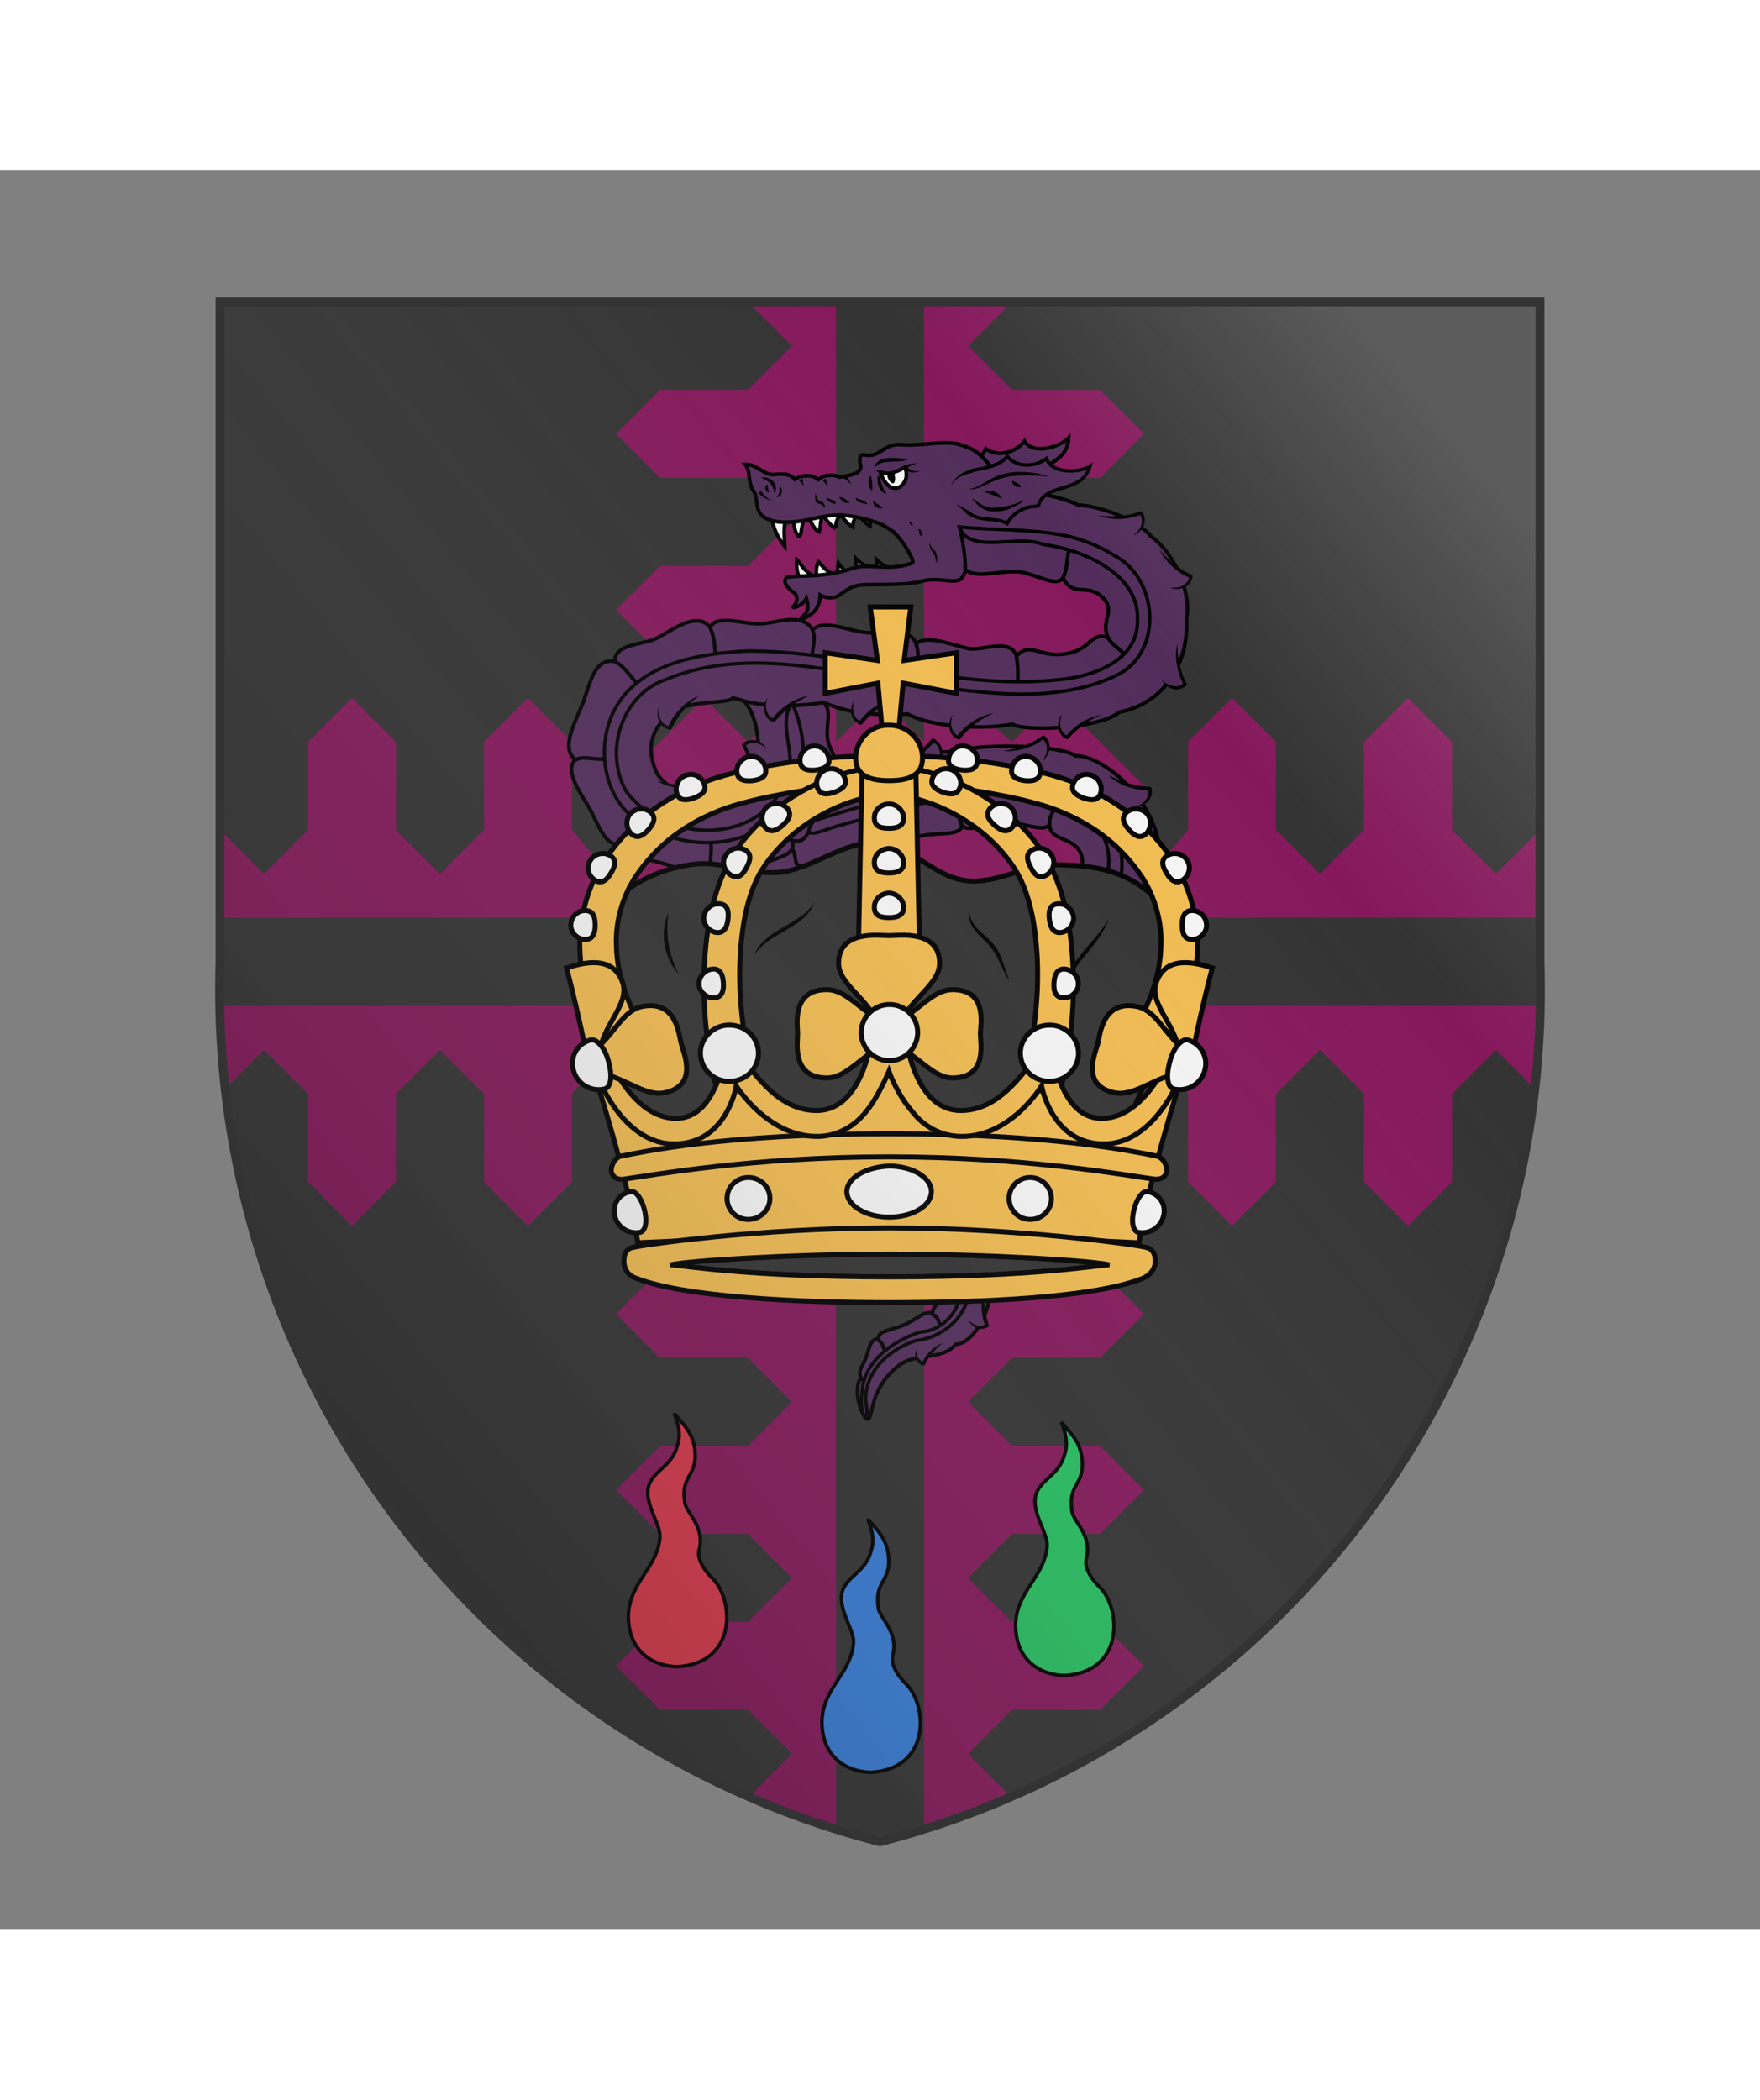 <svg xmlns="http://www.w3.org/2000/svg" xmlns:xlink="http://www.w3.org/1999/xlink" xmlns:dc="http://purl.org/dc/elements/1.1/" xmlns:rdf="http://www.w3.org/1999/02/22-rdf-syntax-ns#" width="1088" height="1298" viewBox="0 10 200 200">
  <rect x="0" y="10" width="200" height="200" fill="#808080" stroke="none"/>
  <defs>
    <clipPath id="shield_609166950">
      <path d="m25,25 h150 v75 a100,100,0,0,1,-75,100 a100,100,0,0,1,-75,-100 z"/>
    </clipPath>
    <linearGradient id="luster" x1="0%" y1="100%" x2="95%" y2="10%">
      <stop stop-color="#000" stop-opacity=".3" offset="0"/>
      <stop stop-color="#ccc" stop-opacity="0" offset=".8"/>
      <stop stop-color="#fff" stop-opacity=".2" offset="1"/>
    </linearGradient>
    <g id="serpent" stroke-width=".3" source="http://wappenwiki.org" license="https://creativecommons.org/licenses/by-nc-sa/3.0">
      <g stroke-width=".322">
        <path fill="#F6F6F6" d="M96.53 71.66c.26.35.7.93 1.1 1.11 0-.4.13-.8.4-1.11m-3 .1c.26.36.7.94 1.1 1.12a2 2 0 01.4-1.22m-2.7.37c.2.4.43.97.85 1.15.13-.38.14-1.05.26-1.43m-2.48.54c-.02.37.15.93.29 1.08.06.07.07.2.17.2.05-.02.1-.07.12-.12.08-.16.14-.93.27-1.17m-2.8-.44a5.22 5.22 0 001.17 2.61c-.01-.58-.14-1.7.07-2.25m1.42 5.45a3.25 3.25 0 01-.44-2.03c.41.42.81 1.28 1.79 1.52-.2-.53 0-1.2.11-1.34.45.54.98 1.1 1.69 1.18a3.9 3.9 0 01.05-1.06c.27.4.78.92 1.24 1.07m.43-.43c-.1-.34-.16-.7-.16-1.05.34.35.96.75 1.44.8m-1.29-4.76c.26.35.7.93 1.1 1.11 0-.4.13-.8.4-1.11m.33 5.12c-.1-.34-.16-.7-.16-1.05.35.34.96.75 1.44.8"/>
        <path d="M106.6 67.9c.7-.41 2.21-.9 2.65-1.99 1.07.8 2.65.3 3.38-.65.7 1.18 3.06.57 3.86-.3-.09 2.62-3.52 2.28-3.53 4.53a2.93 2.93 0 00-2.27 2.15c-1.14-.38-2.2.51-3.58-.12"/>
        <path d="M123.64 73.55v-.02h.02c-1.42-1.65-4.97-2.68-6.32-2.68-1.64-.84-4.36-1.2-6.74-1.4l-.96-2.07c-.8-.82-1.08-1.35-2.57-1.8-1.4-.46-3.45.14-5.22-.02-1.6-.1-1.81 1.17-3.17.9a.94.94 0 00-.17-.01c-.34 0-.28.56-.24.78.03.18.09.28 0 .45a.78.78 0 01-.42.4c-.21.1-1.18.32-1.41.32-.28-.18-.74-.18-1.08-.13-.34.05-.5.16-.74.35-.1-.08-.35-.23-.47-.28a1.92 1.92 0 00-.77-.04c-.36.03-.53.09-.82.3-.39-.45-.89-.45-.89-.45h-.16a3.05 3.05 0 00-.54 0c-.47.07-.68 0-1.12-.22-.33-.16-.93-.67-1.64-.65.35.43.32.95.4 1.37.08.5.1.6.38 1.03.25.39.18 1.2.45 1.75s1.07.87 2.04.9c2.15.07 2.97-.59 5.04-.62a12.09 12.09 0 013.49.77s.7.3 1.34.88a7.6 7.6 0 011.44 2.15c.05.1.1.2.08.32-.02.12-1.07.46-2.3.43-.36 0-2.06-.12-2.56 0-.33.07-1.02.32-1.45.41-.54.12-1.16.23-1.7.28-1.28.13-1.61.05-2.89.18-.14.01-.16.05-.23.2-.15.29.14.64.37.86.29.33.43.23.59.61.2.64-.48 1-.23 1 .83-.18 1.1-.8 1.1-.8s.2.6.08 1c-.14.49-.6.66-.53.77s1.05-.36 1.36-.93.3-1.13.3-1.13.6.34 1.23.2c.7-.18.99-.88 2.23-1.07.8-.13 3.8.09 5.36-.33 1.86-.52 3.33.6 3.77-.68a.5.5 0 00.1-.36c.85.81 2.73.12 4.57.2l.26.02c1.56.34 2.58.97 3.27.79a.8.8 0 00.43-.25c.89 1.7 2.09.44 3.39 1.62s-.15 2.1.55 3.58c-1.56-.55-1.44 1.08-3.75 1.42-2.3.33-3.1-1.12-4.25.2-.52-1.61-2.98-.49-4.1-.65-1.13-.17-3.74-1.33-4.68-.42-.54-1.45-2.2-.75-4.5-1.01-1.67-.2-3.51-1.16-4.55-.24-.94-1.55-3.15-.57-4.56-.51s-3.95-.88-4.38.34c-1.2-1.58-3.55.4-4.78.96s-3.57.46-3.58 1.98c-1.94-.3-2.18 2.28-2.93 4.01-.83 1.92-1.68 3.7-.49 4.6-1.1.86.58 3.12 1.22 4.25.9 1.7 1.47 3.51 2.9 3.07.04 1.2 1.71 1.23 3.5 1.73 1.84.5 3.54 1.79 4.28.93.05.55 1.34.7 2.32.2.72-.13 1.43-.18 1.86-.23 1.05-.11 3.34.29 3.4-.7.83.58 1.92-.32 3.5-.72 1.5-.38 3.21-.18 3.22-1 1.07.62 2.36-.5 3.88-.85 1.7-.39 3.43.03 3.74-.93.55.67 2.1-.28 3.66-.3 1.64 0 3.29.92 3.96.24.01 1.51 2.35.96 2.8 2.76s-1.77 2.04-1.1 3.36c-.73-.72-1.85.98-3.83 1.2-1.83.22-4.16-1.2-4.57.08-.46-1.18-1.64-.68-4.09-.87-2.4-.18-3.5-1.47-4.24-.4-.28-1.41-1.87-.55-4.16-.8-2.1-.23-3.47-1.13-4-.13-.5-1.1-2.62-.05-4.82.6-1.88.56-4.05.53-3.86 1.96-1.78-.38-1.7 1.82-2.49 3.32-.98 1.89-2.2 3.17-.7 3.8-1.2.8.06 2.58.78 4.3.72 1.72.83 3.5 2.35 2.8-.5 1.62 1.14 1.4 3.1 2.02 2.28.7 3.52 1.87 3.96.6.28 1.05 2.36.4 4.14-.02 1.73-.41 3.82-.14 3.87-1.27.94.6 1.69-.6 3.41-1.14 1.36-.43 3.14.1 3.52-1.05-.06.72 2.13-.02 3.15.49.2.1.67.59 1.17.5 0 .48 1 .5 1 2.18 0 1.34-.74 1.32-.77 1.73-.54-.02-.88.55-1.47.73-1.45.45-3.26-.3-3.3.54-.18-.78-1.48-.38-3.24-.58-1.85-.21-2.9-1.23-3.32-.29-.41-.68-1.82.01-3.37.48-1.4.43-2.88.3-2.96 1.34-1.11 0-1.48 1.62-1.82 2.4-.42.93-1.29 2.19-.64 2.7-.84.27.3 1.89.47 2.62s.36 2.5 1.24 2.2c-.06 1.18 1.65 1.23 2.64 1.58 1.4.48 2.24 1.4 3.1.68.47.53 2.29-.38 3.22-.63.93-.25 2.3-.08 2.6-.72.07.79 2.8-.24 3.02 1.68 0 .97-1.15 1.19-1 2.02-.56-.48-1.43.49-2.57.96-1.1.46-2.3.5-2.17 1.2-.77 0-.81.86-1.08 1.58-.29.79-.78 1.24-.46 1.8-.8 1.16.15 3.49.51 3.6.65.22.02-2.56 2.86-4.7 1.36-1.04 3.76-.4 4.9-1.8 1.82-.12 3.04-3.39 3.04-4.58.67-3.45-2.59-6.28-6.19-5.74-2.7-.27-4.97.38-6.16.94-.51-1.07-2.64-.18-2.64-1.98-.05-.37-.11-1.29.37-1.89s1.52-1.22 3.05-1.22c1.55 0 5.97 1.26 7.9.91 3.26.45 6.2-.6 7.3-2.48 1.47-.8 2.44-4.23 2.1-5.53.4-2.72-1.33-5.55-3.14-6.2-.86-1.64-5.49-2.35-7.64-1.62-2.28-.21-6.23.71-7.91 2.1-.44-.28-4.59-.17-6.27.7-.24-.7-2.97-.5-3.5-1.52-.49-1.26-1.23-2.74 0-4.6s4.04-.93 4.69-1.7c1 .73 5.9 1.33 7.54 1.04.84 1.1 6.8 1.9 8.77 1.57 1.73.77 9.52.27 11.68-1.9 2.63-.14 5.2-5.78 4.81-8.25.56-4.78-4.6-9.56-7.34-9.5-1.5-1.06-9.28-1.07-10.46-.28-2.04-.35-7.05.97-8.04 1.75-1.03-.02-1.97-.07-2.37.41.78-.73-.65-2.18-.79-3.42-.14-1.24.45-2.63-.45-3.18 1.53.66 3.5 1.3 7.47 1.07 2.24 1.23 6.98 1.34 9.12.88 1.14.68 7.66.4 9.37-1.05 3.68-.71 6.1-3.97 5.87-8.2.46-1.96-.94-5.68-3.15-7.19zM85.17 96.53c-1.75 0-3.95-.95-4.7-2.3-.97-2.22-.4-3.71 1.01-5.06s5.36-.9 5.65-1.47c.47.12.73.18 1 .28.96 1.15 1.27 2.73 1.27 5-.01 2.36-2.49 3.55-4.23 3.55z"/>
        <path fill="none" d="M91.82 88.36s.92 2.14.92 4.24c0 3.86-3.17 7.23-7.87 7.23-.68 0-3.74-.34-6.07-2.1a5.9 5.9 0 01-2.35-4.92c0-1.85.36-4.27 2.6-6.01 2.14-1.66 5.7-2.68 10.75-2.68 4.53 0 15.82 2.71 22.1 2.71 6.67 0 11.14-1.53 11.14-6.04 0-3.86-3.05-5.63-6.15-6.55M94.07 81.7c.4.78-.03 1.77-.05 2.79m9.1-1.53c.4.8.05 1.93.03 2.95m8.75-1.89c.26 1.05.11 2.78.11 2.78m7.9-4.4c.53.95 1.4 1.01 1.65 2m-5.6-7.17c.6-1.02.2-2.16.86-2.94M73.39 93.12c.74-.47 2.06.2 3.06-.22m.33-8.4c.81.34 1.6 1.55 2.26 2.32m6.12-5.22c.46.98.35 1.78.52 2.78m-8.2 16.06c.22-1.08 1.27-1.67 1.6-2.5m6.16 5.15c-.22-1.08.2-2.32-.14-3.26m7.24.36c-.95-.58-1.32-1.75-2.23-2.14m6.07-3.36c-1.03.37-2.8-.72-3.67-.25m7.04 6.23c-.66-1-.26-2.19-.81-3.01m-5.92 4.73c-.34-.52-.12-.92-.5-1.52m14.83-1.98c-.53-1.08.13-2.18-.31-3.08m7.95 3.01c-.02-1.2.89-1.57.87-2.57m.8 8.68c.98.7.77 1.67 1.59 2.25m-9.95-.93c.43 1.13-.33 1.7.03 2.63M91.6 104c.37.75-.14 1.93.04 2.9m8.1-1.98c.38.75-.25 1.66-.1 2.63m-19.93 6.17c.77-.32 2.23-.02 3.2.07m0-7.17c.92.45 1.43 1.46 2.24 1.9m-2.3 12.3c.33-.77 1.63-1.23 2.1-2.07m4.98 4.7c-.3-.78.5-2 .22-2.91m7.81 1.64c-.45-.71-.07-1.93-.54-2.78m7.43.59c-.37-.75-.06-1.4-.44-2.28m5.01 7.15c.81.2 1.02 1 1.94 1.3m-6.7 2.06c-.21-.94.24-1.17-.05-2.09m-6.44 1.3c-.22-.96.23-1.29-.06-2.2m11.06-4.32c.53-.65 1.25-.6 1.89-1.3m-17.87 9.21c-.74-.63-.65-1.17-1.43-1.72m.04 4.94c-.94.25-1.64-.22-2.54.1m3.7 3.53c-.27.74-1.6.73-2 1.36m5.77 2.22c-.4-.63.3-1.56-.12-2.3m5.95 1c-.34-.67.2-1.1-.14-1.88m2.14 5.55c.73.18.4.82.93 1.05m-4.78 2.31c-.66-.58-.22-.67-.9-1.19m-.93 3.61s-.25.04-.62-.26m7.28-7.69c.48-.58 1.19-.05 1.84-.53"/>
        <path fill="none" d="M96.13 94.7c1.06.58-.67 1.36-1.51 2.91-.82 1.55-1 2.95-2.3 2.55.38 1.23-.9 1.4-2.79 2.08-.57.2-1.45.76-1.96 1.05m.53-15.31c3.35.81 6.83.13 6.83.13"/>
        <path fill="#f6f6f6" d="M102.3 68.31c-.02.39-.27.74-.57.94-.27.18-.65.12-.92-.06a2.05 2.05 0 01-.7-1.05c-.03-.07-.05-.08-.04-.16.25.05.44.1.78.08.23-.02.46-.12.68-.2.22-.07.41-.21.63-.33 0-.01.17.26.14.78z"/>
      </g>
      <path d="M108.05 67.83c.79-.22 2.38-.3 3.07-1.26.84 1.05 2.48.93 3.44.2.4 1.32 2.83 1.3 3.8.67-.73 2.51-3.96 1.34-4.53 3.51a2.92 2.92 0 00-2.72 1.51c-1.01-.64-2.26-.04-3.44-1"/>
      <path fill="none" d="M107.46 76.34c0-1.53-.52-3.6-.52-3.6"/>
      <path d="M121.13 101.76c.13-3.35-2.98-5.61-6-6.21-7.07-1.6-14.16.86-20.9 2.87-1.48 2.06 1.2.64 2.35.4 6.41-1.8 13.5-4.1 20.04-1.61 2.6.8 3.92 3.68 3.18 6.2-.98 4.28-5.95 5.36-9.76 5.02-7.49-.32-14.9-3.25-22.41-1.7-3.65.64-5.8 4.46-5.29 7.98.21 4.27 4.64 6.8 8.56 6.36 5.84.1 11.22-3.83 17.1-2.82 3.36.73 5.4 5.39 2.63 7.9-2.14 2.18-5.46 1.96-8.18 1.23-3.38-.51-7.8-1.04-10.26 1.9-1.68 2.54-1.15 6.79 2.17 7.69 3.81 1.48 7.73-1.88 11.47.08 2.57 1.96.7 5.94-2.33 6.08-2.45.82-5.07 2.65-5.08 5.5-.28 1.69.76 3.1.34.55-.12-2.62 2.06-4.55 4.38-5.3 3.2-.35 5.95-3.66 3.9-6.66-2.64-2.75-6.72-1.05-9.93-.68-2.32.24-5.15-1.32-4.92-3.91-.32-2.38 1.6-4.27 3.82-4.54 4.13-.99 8.22 1.4 12.31.46 2.74-.7 5.1-3.37 4.56-6.32-.57-3.5-4.32-5.72-7.7-5.13-6 .4-11.82 4.28-17.92 2.39-4.59-1.48-5.22-8.82-1-11.1 4.13-1.82 8.84-.87 13.16-.4 4.98.82 10.13 2.16 15.19 1.25 3.59-.63 6.85-3.67 6.52-7.48zm-4.08-28.04c-2.97-.84-7.07-.64-10.11-.97.85 2.48 5.2.58 7.32 1.54 3.4.41 8.36 2.53 8.25 6.5.14 3.74-4.02 5.1-7.06 5.33-9.1.95-17.93-2.55-27-2.52-4.34.21-9.77 1.09-11.82 5.47-1.6 3.52-.55 8.36 3.25 9.97 3.87 2.23 9.5 1.67 12.1-2.19 1.79-2.51 1.57-5.95.36-8.66-1.64 1.83 1.27 5.78-1.28 8.07-3.04 4.44-10.24 3.66-13.23-.38-2-3.43-.42-8.47 3.44-9.78 7.26-3.02 15.08-.52 22.48.45 5.56.76 11.61 1.68 16.88-.8 4.16-1.97 3.75-8.44-.14-10.5a13.22 13.22 0 00-3.44-1.52z"/>
      <path stroke="none" d="M101.5 93.51a6.19 6.19 0 003.1-2.1c.74.3.93 1.25.46 2.05m-16.25 2.02a6.26 6.26 0 00-.7-3.67c.56-.56 1.5-.37 2.05.37m3.59-4.65a6.23 6.23 0 00-3.05 2.17c-.74-.3-.96-1.24-.5-2.04m-6.06-.11a6.23 6.23 0 00-2.5 2.79c-.78-.12-1.2-.99-.94-1.87m-.14 6.51a6.2 6.2 0 003.73.29c.38.7-.05 1.55-.91 1.89m17.98-9.41a6.23 6.23 0 00-3.05 2.16c-.74-.29-.96-1.23-.5-2.04m12.13 1.16a6.23 6.23 0 00-3.06 2.17c-.74-.3-.95-1.24-.5-2.04m17.12 15.63a6.27 6.27 0 00-.13 3.74c-.67.41-1.55.02-1.92-.83m-5.43 3.55a6.17 6.17 0 00-2.96 2.28c-.75-.26-1-1.19-.58-2.01m-6.02-.29a6.19 6.19 0 00-3.28 1.8c-.7-.37-.8-1.33-.26-2.08m-5.03-.79a6.19 6.19 0 00-3.28 1.8c-.7-.37-.8-1.33-.27-2.08m-8.1 1.55c.09 1.27.58 2.5 1.38 3.47-.45.66-1.42.65-2.09.01m6.37 3.03a6.25 6.25 0 002.57-2.74c.78.13 1.18 1.02.9 1.89m3.7-.82a6.16 6.16 0 002.62-2.65c.79.15 1.16 1.04.85 1.92m11.07 2.41a5.6 5.6 0 002.4 2.37c-.15.7-.95 1.03-1.73.76m-7.97-6.09a5.54 5.54 0 003.16-1.14c.57.43.54 1.3-.05 1.88m5.6 7.14a5.2 5.2 0 00.48 3.1c-.5.45-1.29.26-1.72-.38m-1.71 3.11a5.3 5.3 0 00-2.23 2.21c-.65-.12-.97-.89-.7-1.61m-4.72.54c-1.07.11-2.1.55-2.9 1.25-.56-.37-.57-1.18-.06-1.76m-5.34.27a5.28 5.28 0 00-.99 3c-.64.18-1.26-.36-1.36-1.13m4.59 3.37a5.2 5.2 0 002.5-1.9c.64.22.84 1 .48 1.7m4.67-.05c.91.55 2 .81 3.07.74.22.63-.25 1.29-1.01 1.45m1.09 2.62a5.33 5.33 0 00.19 3.14c-.54.41-1.31.14-1.68-.54m-2.18 2.08a4.1 4.1 0 00-1.7 1.8c-.53-.08-.79-.67-.6-1.25M119.5 89.1a6.18 6.18 0 00-3.13 2.05c-.73-.3-.92-1.26-.43-2.04m8.42-14.48a6.18 6.18 0 002.82 2.46c-.1.8-.98 1.22-1.87.97m-6.25-6.29c1.23.3 2.55.23 3.74-.22.48.63.16 1.56-.66 2M120 94.47a6.22 6.22 0 003.58 1.13c.21.76-.4 1.5-1.32 1.63m3.73-14.4a6.2 6.2 0 00.64 3.68c-.58.55-1.52.34-2.04-.41m-13.85 6.24a6.12 6.12 0 003.54-1.2c.63.47.56 1.44-.1 2.08"/>
      <g fill="#000" stroke="none">
        <path d="M103.32 72.98c.26-.12.36.27.3.47.02.3-.24-.12-.19-.25-.02-.08 0-.2-.11-.22zM91.27 69.2c.3.3.16.97-.32.96.28-.23.28-.63.32-.96zm-1.65-.75c.54-.12 1.2.2 1.27.78.09.18-.15.87-.17.38-.06-.6-.6-.95-1.1-1.16z"/>
        <path d="M90.2 69.03c-.03.24.04.48.1.71-.13.02-.26-.14-.31-.28-.04-.16.02-.4.2-.42l.02-.01zm8.99-.77c.13.41.16.84.14 1.27-.04.15-.2-.19-.25-.24-.13-.33-.12-.74.11-1.03zm4.16-1.06a2.67 2.67 0 00-1.09.46c-.02.01-.03.01-.03-.01l-.14-.26c.24-.07.49-.15.74-.17.12-.01.23-.02.34-.01a.46.46 0 01.18 0v-.01z"/>
        <path d="M102.25 67.4c.28.29.65.54 1.07.48.33-.02.1.04-.09.07-.34.1-.69.02-.99-.16-.33-.14-.12-.2.01-.39zm-2.41.75c.2.4.28.86.47 1.27.03.14.37.51.18.44-.46-.16-.68-.7-.7-1.16-.02-.18.01-.37.05-.55zM89.62 69.6c.21.38.56.67.95.88-.45-.13-.9-.35-1.21-.71l.26-.17zm11.03-1.52c-.06.28.07.58.33.8.04.02.1.07.16.06.08-.01.1-.07.13-.12.12-.29-.01-.6-.01-.9m-1.72-.34c0-.11.05-.22.09-.32.13-.25.4-.39.67-.46.2-.04.42-.08.63-.08.2 0 .41-.01.62.02.28.03.56.07.84.06l.14-.02a1.1 1.1 0 01-.4.17c-.2.07-.44.07-.66.08-.24 0-.48 0-.73.03-.23.03-.47.05-.7.13-.11.04-.2.11-.3.18-.06.06-.13.1-.16.19-.02 0-.03 0-.04.02zm.06.24h.5c.06 0 .03.04 0 .08l-.1.23a1.4 1.4 0 00-.32-.28c-.03 0-.05-.03-.08-.03zm7.97 3.78c-.28-.3-.58-.58-.9-.83.39.14.73.38 1.09.57.23.16-.07.43-.19.26zm-1.34-2.5c.22-.5.65-.9 1.14-1.14.23-.11.46-.22.7-.28.32.11.05.38-.17.37-.58.15-1.22.38-1.55.91-.05.05-.07.1-.12.14zm8.55-.74a14.9 14.9 0 00-3.27-.05 6.2 6.2 0 00-2.1.69c-.53.23-1.08.52-1.68.46.31-.05.62-.14.9-.3.69-.36 1.33-.82 2.1-1.01.92-.28 1.9-.23 2.84-.1.42.06.82.19 1.23.31h-.02zm-2.12 2.02c-.44.4-.99.64-1.53.86-.44.15-.9.17-1.35.16a2.07 2.07 0 01-1.4-.74c-.07-.1-.4-.4-.31-.39.56.38 1.14.82 1.85.81a6.9 6.9 0 002.74-.7zm-2-.09c-.49-.22-1-.4-1.5-.59.5-.25 1.16-.01 1.44.47.04.03.04.07.06.12z"/>
        <path d="M112.37 69.2c-.33.23-.86-.09-.81-.49.3.12.57.29.81.49zm-18.02.65c.19.22.12.64.47.66.34.06.6.86.14.34-.22-.16-.63-.13-.61-.5-.04-.16 0-.34 0-.5zm1.04.35c.24.16.66.16.75.5-.08.12-.57-.12-.7-.27-.05-.07-.12-.15-.05-.23zm1.01 0c.3-.17.57.19.83.3.38.21-.39.2-.48.01-.12-.08-.24-.26-.35-.31zm1.47-.02c.3.24.85.17 1.02.59-.34-.1-.94-.1-1.01-.56-.04-.1.03-.02-.01-.03zm1.53.24c.13.28.97.57.78.7-.4.1-.84-.29-.78-.7zm-6.21-1.9l.04.1a.6.6 0 01.05.24c0 .08.02.15.04.2 0 .06.03.1.03.1l-.08-.06-.14-.18a.55.55 0 00-.12-.14.23.23 0 01-.06-.04l-.02-.02zm2.03 0l.01.02.03.03.03.06a1 1 0 01.06.25c.01.09.02.16.05.22l.04.1-.02-.03a.4.4 0 00-.07-.05c-.05-.04-.1-.12-.15-.2-.04-.07-.1-.11-.13-.14l-.02-.01s0-.02-.02-.02h-.02zm1.8-.25l.04.03c0 .02.02.03.03.04l.04.05c.07.08.13.17.18.28l.14.28.07.12-.1-.1c-.07-.05-.15-.14-.23-.22a.89.89 0 00-.23-.16c-.02 0-.03 0-.04-.02-.01 0-.02 0-.03-.02l-.04-.01zm5.52 4.05c.23 0 .28.18.34.32-.23 0-.28-.2-.33-.32h-.01zm1.85 1.73c-.02.04-.02.08-.02.13.05.31.24.47.43.67.23.3.18.64.18 1.03.03.04.02 0 0-.01-.08-.07-.1-.18-.12-.28-.03-.23-.1-.42-.22-.6-.26-.28-.38-.65-.25-.94zm-2.89 19.46c.24-.11.48-.22.72-.35.34-.19.69-.37 1-.62.26-.22.54-.43.77-.68.2-.18.37-.38.54-.59.15-.08.29.07.4.15.17.12.3.3.4.48a1.58 1.58 0 01-.25 1.55c.08-.2.14-.39.15-.6.03-.28 0-.59-.15-.84a.93.93 0 00-.51-.46c.09-.02.25-.08.12.04a5.58 5.58 0 01-2.5 1.8c-.23.07-.46.11-.69.12zm-12.69 1.97a8.02 8.02 0 00-.87-3.65c.05-.21.31-.34.52-.4.45-.13.97-.01 1.3.32.13.1.34.37.34.42-.35-.38-.89-.6-1.4-.53-.2.04-.4.2-.52.29.02-.1.03-.26.1-.07.36.68.58 1.44.63 2.21 0 .42.03.84-.08 1.25l-.02.16zm4.94-7.95a8.6 8.6 0 00-1.83 1.13c-.4.36-.8.73-1.13 1.16-.25.05-.48-.2-.65-.37a1.47 1.47 0 01-.26-.64c-.02-.36.02-.74.24-1.04.08-.14.07-.11.02.02-.1.3-.14.62-.07.92.07.35.28.68.62.82.07.02-.27.12-.1-.02.6-.76 1.38-1.4 2.3-1.75.28-.1.56-.2.86-.23zm-9.61.02c-.25.21-.52.4-.75.64-.17.15-.31.33-.47.5a6.96 6.96 0 00-1.14 1.7c-.05.1-.15.1-.24.07a1.29 1.29 0 01-.81-.62 1.63 1.63 0 01-.07-1.28c.02-.05.05-.16.03-.05-.03.18-.02.38-.02.57.05.17.08.35.16.5.05.13.15.23.23.33.1.1.21.18.35.2.04.06.17.06.2.07l-.15.08a5.02 5.02 0 01.98-1.51 4.68 4.68 0 011.32-1.05c.12-.08.25-.1.38-.15zm-3.58 7.43c.4.1.8.18 1.22.23.33.07.68.05 1.02.07.5 0 1-.06 1.49-.15.28-.02.27.38.31.57.03.48-.23.94-.62 1.2-.14.13-.46.24-.56.26.34-.2.64-.47.8-.84.13-.3.15-.67-.04-.95.08.04.26.08.07.1-.85.2-1.75.18-2.6-.04-.38-.1-.76-.24-1.09-.45zm20.8-7.23A7.77 7.77 0 0098.44 90c-.18.14-.37-.08-.52-.17-.24-.2-.38-.5-.43-.8-.02-.36.02-.74.23-1.04.15-.27-.02.14-.04.24-.04.23-.05.48 0 .7.07.36.3.7.65.82-.1.03-.24.08-.1-.05a5.33 5.33 0 011.77-1.5c.42-.21.88-.4 1.36-.45zm8.58 1.28a7.63 7.63 0 00-2.85 2.14c-.14.33-.45.07-.63-.08-.4-.36-.49-.97-.33-1.47.03-.15.2-.4.24-.44a1.8 1.8 0 00-.13 1.02c.08.36.3.7.66.84-.13.05-.23.07-.1-.06a5.17 5.17 0 012.9-1.91l.24-.04zm13.56 15.76a8.07 8.07 0 00-.06 3.41c0 .17.18.43-.04.52-.32.17-.72.2-1.06.06-.42-.2-.76-.58-.89-1.03.12.21.29.39.45.56.3.26.74.36 1.13.27.11-.02.31-.23.2 0-.05.04-.08-.27-.12-.37a5.26 5.26 0 01.38-3.42h.01zm-7.48 6.46c-.3.17-.61.34-.9.53a9.4 9.4 0 00-1.19.98l-.62.68c-.07.08-.11.19-.2.23-.1.02-.17-.04-.25-.06-.12-.08-.25-.15-.34-.27a1.23 1.23 0 01-.2-.3c-.07-.12-.1-.27-.12-.42v-.43c.03-.12.04-.24.1-.35.05-.11.1-.23.16-.33-.05.17-.09.34-.1.52v.35c.05.2.09.41.22.57.08.12.2.21.33.29l.21.09-.17.05a4.55 4.55 0 011.17-1.24c.3-.25.63-.47.99-.63.23-.1.47-.21.72-.27h.19zm-9.56-.02c-.24.07-.47.17-.7.26-.32.15-.65.3-.95.48-.23.13-.46.27-.68.42-.27.23-.55.45-.8.7a.15.15 0 01-.25.05c-.1-.08-.23-.14-.3-.26-.06-.1-.13-.17-.18-.28a1.5 1.5 0 01-.12-.7c.04-.2.07-.4.17-.58l.18-.3c.02-.01.12-.13.07-.06a1.8 1.8 0 00-.16 1.27c.07.18.15.36.3.49l.22.16-.17.03c.22-.22.44-.46.7-.64.2-.14.4-.3.61-.4.29-.17.6-.3.9-.43.3-.08.6-.18.9-.2.09-.02.17 0 .26-.01zm-8.57-1.07c-.16.04-.32.1-.48.17-.27.09-.52.24-.78.35-.16.07-.31.15-.45.25a5.28 5.28 0 00-1.46 1.14c-.09.08-.2.01-.27-.05-.16-.1-.28-.25-.38-.4a1.64 1.64 0 01-.16-.49c0-.2 0-.4.06-.58.02-.12.07-.23.12-.33.08-.13.16-.25.26-.35-.14.22-.2.48-.22.74a1.7 1.7 0 000 .39c.02.14.06.27.14.4.06.13.16.26.3.34.03.03.12.06.12.08l-.18.03c.23-.23.45-.46.71-.65a6.5 6.5 0 011.52-.82c.27-.07.53-.17.8-.2.11-.02.23 0 .35-.01zm-11.65 1.27a8.9 8.9 0 00.43 1.47c.12.33.29.64.44.96.14.2.25.4.38.6l.26.35c.08.06.02.18-.04.25-.05.08-.14.12-.2.2-.06.04-.12.09-.2.11a1.4 1.4 0 01-1.55-.24l-.22-.22c.17.1.35.21.54.28.12.03.24.08.37.08.11.02.23 0 .35 0 .1-.01.18-.07.27-.09.16-.08.31-.2.4-.35.04-.03.02.1.03.13 0 .07-.06-.06-.08-.08-.17-.21-.34-.42-.47-.66-.17-.28-.29-.6-.43-.9-.03-.15-.1-.28-.12-.43a4.7 4.7 0 01-.15-.9 3.6 3.6 0 01-.01-.56zm5.66 6.51c.2-.14.38-.3.57-.45.09-.1.2-.17.3-.28a8.05 8.05 0 001.12-1.34c.15-.22.28-.44.4-.68.05-.1.14-.19.25-.14.15.05.3.1.42.19.11.06.2.16.28.25.1.11.16.26.22.4.06.18.09.38.08.57 0 .13-.04.26-.06.39-.02.08-.06.15-.09.22.03-.2.04-.4.03-.6-.06-.27-.11-.55-.3-.75-.06-.1-.17-.17-.26-.24a1.13 1.13 0 00-.36-.14c-.07 0 .07-.04.1-.06.07-.05-.02.07-.03.1a5.8 5.8 0 01-1.25 1.65c-.3.27-.63.5-.98.7-.15.06-.3.14-.44.21zm7.17-1.67c.25-.15.47-.34.69-.52a8.28 8.28 0 001.6-1.88l.19-.35c.06-.1.18-.06.27-.04a1.2 1.2 0 01.7.57 1.51 1.51 0 01.11 1.19l-.11.26c.03-.2.04-.42.02-.63a1.36 1.36 0 00-.29-.72c-.03-.1-.13-.14-.2-.21a1 1 0 00-.44-.19l.17-.09c-.16.28-.3.58-.5.84-.1.13-.2.25-.31.36a4.79 4.79 0 01-1.74 1.31l-.16.1zm14.54 1.68a8.2 8.2 0 001.32 1.44c.21.17.42.35.65.49l.5.29c.1.05.1.15.06.23a1.1 1.1 0 01-.28.48c-.09.1-.2.16-.31.23-.14.07-.3.09-.46.12-.15 0-.3.01-.45-.04a1.5 1.5 0 01-.33-.11c.09.02.17.02.26.02h.25c.13 0 .26-.02.38-.07a.9.9 0 00.4-.23c.08-.06.11-.16.17-.24a.79.79 0 00.09-.25l.09.17c-.18-.1-.37-.17-.53-.3-.13-.09-.26-.17-.37-.27a3.68 3.68 0 01-.82-.84l-.3-.44c-.1-.22-.22-.43-.31-.66l-.01-.02zm-7.3-2.96c.29-.05.56-.13.84-.2.2-.06.4-.1.59-.2.32-.1.64-.24.93-.41.26-.13.48-.3.72-.46.1-.06.17.02.23.08a1.14 1.14 0 01.34 1.06c-.02.15-.09.28-.14.42-.07.12-.14.24-.25.33l-.16.15c.1-.1.14-.23.2-.36.13-.23.17-.5.16-.76-.04-.14-.07-.29-.17-.4a.67.67 0 00-.21-.24h.2c-.2.14-.38.3-.6.4-.23.12-.45.26-.7.33l-.45.15c-.22.05-.43.1-.65.13-.21.02-.43.03-.64.03a1.15 1.15 0 00-.24-.05zm8.71 7.88v.6c.04.15.01.3.05.45.03.24.05.48.12.71.07.38.22.74.35 1.1.04.1.1.18.1.28-.03.07-.11.1-.16.16-.11.06-.23.13-.35.14-.11.03-.23.01-.35.02-.15 0-.3-.09-.44-.14a1.46 1.46 0 01-.35-.28c-.1-.1-.2-.2-.25-.33.12.1.22.2.35.29.08.05.17.08.24.13.14.05.29.1.44.09a.94.94 0 00.56-.22l-.04.18c-.1-.21-.2-.42-.27-.64-.09-.25-.13-.52-.18-.77-.03-.13-.01-.25-.04-.38-.02-.35 0-.71.07-1.06.02-.07.01-.15.08-.2a.55.55 0 00.07-.13zm-2.95 5.83c-.19.12-.36.26-.53.41-.14.13-.3.26-.43.4-.15.17-.33.31-.47.49a7 7 0 00-.58.83c-.03.06-.08.1-.09.17-.05.1-.17.06-.25.03a.9.9 0 01-.39-.23c-.07-.09-.17-.16-.2-.28a1.15 1.15 0 01-.14-.44c-.02-.1 0-.2 0-.29.01-.13.06-.26.1-.38.01-.02.05-.14.05-.09-.04.2-.04.4-.02.59.02.11.04.22.1.32.02.09.1.16.14.23.06.08.15.14.22.2.1.06.19.08.29.1l-.17.08c.1-.18.19-.37.3-.53.14-.21.3-.4.47-.59.1-.13.24-.23.36-.34a6 6 0 01.96-.61c.08-.07.19-.03.28-.07zm-7.65 1.14c-.2.07-.4.11-.61.17l-.73.28c-.17.1-.35.17-.51.27l-.64.4c-.1.1-.21.18-.33.26-.1.05-.18-.06-.26-.1a.69.69 0 01-.16-.2.78.78 0 01-.14-.33c-.04-.15-.03-.3-.03-.46.04-.14.07-.3.15-.42.06-.12.14-.24.24-.33.02-.02.1-.1.06-.04-.06.1-.12.2-.14.31-.03.1-.08.19-.08.28-.04.1-.01.2-.02.31a.9.9 0 00.1.41c.05.1.12.18.2.25.03.03.12.07.03.06-.03 0-.13.01-.12-.01.2-.16.4-.34.64-.46.17-.11.35-.22.55-.3l.4-.14c.12-.05.24-.09.37-.12.24-.04.48-.1.73-.1l.3.01zm-8.3-.24c-.05.13-.1.25-.18.37l-.16.4c-.08.16-.13.34-.2.52a5.69 5.69 0 00-.26 1.42c-.01.12 0 .24-.03.36-.05.11-.18.1-.27.11-.14.02-.3 0-.43-.04-.12-.06-.25-.1-.33-.21-.08-.04-.1-.12-.17-.18-.09-.1-.13-.23-.2-.34-.01-.08-.05-.15-.05-.23-.02-.1-.02-.2-.02-.3.04.1.06.22.12.32.06.08.09.19.16.27.1.12.2.23.35.3.06.03.11.08.19.1a.9.9 0 00.49 0l-.11.15c0-.18-.01-.37.02-.55a4.34 4.34 0 01.97-2.28c.01-.08.08-.13.11-.19zm2.24 5.24l.35-.2c.1-.05.2-.1.28-.17.16-.09.3-.21.45-.3.26-.19.5-.42.73-.64.14-.14.27-.3.4-.45l.18-.23c.06-.07.16-.07.23-.02a.8.8 0 01.3.22c.1.08.17.19.21.3.1.23.13.47.1.7-.02.1-.05.2-.09.28-.03.1-.07.2-.14.27-.04.07-.04.05-.02-.01.04-.11.05-.23.08-.34 0-.1.01-.2-.02-.29 0-.12-.05-.22-.09-.33a2.6 2.6 0 00-.2-.3.87.87 0 00-.27-.19c-.07-.01-.08-.03 0-.04.02 0 .13-.06.08 0-.12.2-.29.38-.45.56l-.38.35a4.12 4.12 0 01-1.44.79l-.14.04c-.04-.03-.1 0-.15 0zm7.65-.25c.11.03.2.1.32.13l.43.15c.3.08.6.18.92.22a6.36 6.36 0 001.07.1c.12 0 .25-.02.36 0 .1.03.1.14.13.23 0 .08.03.15.02.22 0 .16-.05.32-.12.46-.06.16-.2.25-.3.37a1.3 1.3 0 01-.79.29l.13-.05c.12-.06.24-.14.35-.22a.84.84 0 00.21-.23 1 1 0 00.19-.37c0-.08.04-.16.03-.25-.01-.1-.03-.19-.06-.28l.16.1h-.84c-.2-.02-.4-.07-.61-.1-.22-.05-.43-.14-.64-.22a3.84 3.84 0 01-.96-.55zm3.15 4.81c0 .11-.03.22-.02.33 0 .14-.03.28-.02.43 0 .35.01.7.07 1.04.04.24.07.48.15.72.05.18.08.37.16.55.04.08.02.18-.07.22-.12.1-.28.13-.43.16-.16.03-.33 0-.49-.04a1.52 1.52 0 01-.57-.4c-.08-.1-.16-.17-.2-.29l-.07-.12.3.3c.12.07.24.16.37.21l.3.08c.07 0 .15 0 .23-.02.09 0 .18-.04.26-.07.04 0 .13-.13.12-.08l-.04.17c-.09-.2-.15-.41-.2-.62-.06-.26-.09-.52-.13-.78v-.62c.03-.13.04-.27.06-.4.01-.14.06-.28.1-.42l.12-.35zm-3.67 4.68c-.13.11-.27.22-.39.34l-.32.34-.32.37-.23.32-.23.4c-.02.04-.06.08-.07.13a.13.13 0 01-.2.05.86.86 0 01-.25-.1.67.67 0 01-.25-.26.88.88 0 01-.12-.25c-.04-.13-.03-.27-.03-.4a.7.7 0 00.04-.17c.04-.05.04-.13.08-.18.04-.1-.02.1 0 .15 0 .07 0 .13.02.2 0 .08.03.16.06.23.03.1.1.18.17.27a.5.5 0 00.26.18l.13.03-.16.08a3.9 3.9 0 01.55-.84 3.55 3.55 0 01.84-.69l.28-.14c.05-.02.08-.06.14-.06zM119.5 89.1l-.65.3c-.12.08-.25.13-.37.21-.25.15-.5.3-.72.47-.37.27-.7.57-1.03.89l-.25.28c-.05.11-.18.04-.26 0a1.09 1.09 0 01-.42-.37 1.17 1.17 0 01-.22-.54c-.01-.14-.02-.3 0-.44.01-.16.08-.3.13-.44.04-.13.13-.23.21-.34a1.95 1.95 0 00-.16.94l.05.28c.06.19.18.36.32.5.09.08.18.14.29.18l-.18.05c.16-.17.3-.37.48-.53.2-.18.4-.36.61-.51.25-.18.5-.33.78-.45.2-.1.4-.17.6-.25l.63-.16.16-.07zm4.86-14.47a8.8 8.8 0 001.7 1.63c.2.11.38.25.58.36.2.13.42.23.63.33.1.08.04.2.03.3-.07.15-.12.31-.23.44-.1.14-.26.23-.4.32-.2.1-.41.14-.62.17a1.51 1.51 0 01-.72-.14c.2.03.4.02.59.02.15-.02.3-.07.45-.12.23-.11.42-.3.56-.5a1 1 0 00.12-.37l.09.16a4.5 4.5 0 01-.94-.5c-.2-.14-.39-.27-.56-.44a5.11 5.11 0 01-.93-1.07c-.13-.19-.23-.4-.35-.59zm-5.3-2.86a11.62 11.62 0 002.16 0c.3-.05.6-.09.89-.18.2-.06.42-.1.63-.19.08-.03.18 0 .21.1.1.12.13.26.17.4.04.23.03.47-.06.68-.05.2-.16.35-.3.49-.13.17-.32.27-.5.38-.03 0-.16.08-.1.03.12-.1.22-.18.31-.3a1.23 1.23 0 00.41-1.02.79.79 0 00-.08-.34 1.78 1.78 0 00-.13-.2l.18.05c-.25.1-.52.18-.78.24-.37.1-.75.12-1.13.15-.26 0-.51-.02-.77-.04a8.41 8.41 0 01-1.11-.25zm6.93 11.06c0 .4.02.81.07 1.22.05.31.1.63.19.93.05.2.1.41.18.61.09.3.22.57.36.84.05.1-.02.19-.1.24-.13.1-.26.2-.43.22-.17.06-.36.06-.54.04-.14-.04-.28-.06-.4-.13a1.72 1.72 0 01-.63-.58c-.01-.03-.1-.15-.04-.1.09.1.19.2.3.26.09.09.21.1.31.18.21.08.44.13.67.11.12.01.22-.05.34-.08a.97.97 0 00.31-.22l-.03.19a7.36 7.36 0 01-.33-.72c-.09-.3-.18-.59-.24-.89-.05-.29-.11-.58-.1-.88 0-.25 0-.51.05-.76.03-.16.06-.32.06-.48zM120 94.47c.45.2.89.44 1.36.58.23.08.47.15.71.21.32.07.63.14.95.16.2.03.42.03.62.05.13.06.1.23.13.35.02.27-.05.54-.22.76a1.6 1.6 0 01-1.29.65c.28-.07.54-.2.76-.38.2-.18.35-.42.4-.67.04-.18.04-.36-.01-.53.05.05.23.13.06.1-.3.02-.6 0-.89-.05a5.91 5.91 0 01-1.12-.3c-.27-.11-.53-.23-.77-.39s-.5-.3-.68-.54zm-9.26-2.13a9.1 9.1 0 001.52-.35 6.71 6.71 0 001.96-1c.2-.04.31.2.42.33.18.24.2.56.18.85-.05.3-.2.58-.38.81a.98.98 0 01-.25.23c.14-.19.25-.4.33-.62.05-.16.07-.33.06-.5.02-.34-.17-.64-.42-.84h.2c-.34.24-.69.5-1.08.65a5.36 5.36 0 01-2.54.44z"/>
      </g>
    </g>
    <g id="crown2" stroke-width="0.57" source="http://wappenwiki.org/images/1/1c/Astrakhan.svg" license="https://creativecommons.org/licenses/by-nc-sa/3.0">
      <path d="M130.07 93.52c-3.3-3-6.9-3.5-11.07-3.55-3.77-.06-7.19 2.56-10.95 1.67-3.11-.72-5.53-3.61-8.68-4.1-3.69-.6-7.03 2.22-10.66 3.1-3.8.9-7.22-1.19-10.87-.73-3.23.4-6.55 1.77-8.99 4.05-3.68 3.44-3.53 9.65-1.8 14.51 1.75 4.87 4.73 9.2 5.95 14.25l26.63-.19 26.64-.19c1.16-5.05 4.1-9.44 5.78-14.32 1.69-4.89 1.76-11.12-1.98-14.5z"/>
      <path d="M75.18 135.43c2.07-.45 13.47-1.21 24.95-1.21 11.4 0 22.82.74 24.95 1.21-1.32 0-8.2 1.37-24.95 1.37-16.76 0-23.7-1.37-24.95-1.37z"/>
      <g fill="#f2bc51" stroke-width="3" transform="matrix(.19 0 0 .19 22 46)">
        <path d="M254.4 356.9c-8.8-11-15.9-23.2-20.9-36.3-5.1-13.1-7.8-27.3-7.8-41.6-.1-14.3 3.5-28.9 10-41.9 1.5-3.3 3.7-6.3 5.5-9.4 2-2.9 4.1-5.7 6.3-8.4 4.4-5.4 9.4-10.5 14.7-15 10.6-9.1 22.8-16.2 35.6-21.4 6.4-2.6 12.9-4.6 19.5-6.3 6.6-1.6 12.9-2.9 19.4-4.1 25.8-4.7 52.1-6.8 78.4-6.1l-.3 16.6c-25-.1-50.1 2.5-74.6 7.5-6.1 1.2-12.3 2.7-18.1 4.3-5.8 1.6-11.5 3.5-16.9 5.9-10.9 4.7-21 11-29.7 18.8-4.3 3.9-8.3 8.2-11.9 12.8-1.8 2.3-3.4 4.7-5.1 7.1-1.3 2.5-2.9 4.7-4 7.3-4.7 10-7.3 21.1-6.9 32.4.3 22.7 10.3 45.3 25.1 63l-18.3 14.8z"/>
        <path d="M415.3 347s4.7 40 38 40c28 0 50.5-29.7 50.5-29.7s4.7 37.5 37.2 37.5c18.6 0 44.7-36.6 44.7-36.6s-19.7 61.1-25.5 99.3l-149.9-6.7-149.9 6.7c-5.8-38.3-25.5-99.3-25.5-99.3s26.1 36.6 44.7 36.6c32.7 0 37.2-37.5 37.2-37.5s22.5 33.3 50.5 33.3c33.6 0 38-40 38-40l6.9 3.3h0l3.1-6.9z"/>
        <path d="M410.6 406.1c-81.9 0-142.1 11.1-158.2 13.3-4.4.8-7.2-1.4-7.8-4.4-.6-3.1 2.2-8.9 6.1-9.4 13-2.5 61.6-13.3 160.1-13.3s146.8 10.8 159.8 13.3c3.9.6 6.7 6.1 6.1 9.4-.6 3.1-3.3 5-7.8 4.4-16.5-2.2-76.4-13.3-158.3-13.3z"/>
        <path d="M309.6 373.2c6-5.7 13.3-8.8 21.2-10.3a229.9 229.9 0 01-7.8-38.8c-2.4-20.5-2.3-41.5 1.4-61.3 2-9.9 4.9-19.2 9.6-27.2 4.9-8.2 11.5-15.6 19-22.1 15.2-12.8 34.1-21.4 53.8-24.2l-2.1-16.7c-23.1 2.6-45.3 12-63.5 26.6-9.1 7.4-17.3 16-23.7 26.2-3.2 5.1-5.9 10.8-8 16.3-2.1 5.6-3.7 11.2-5 16.8-2.5 11.3-3.8 22.6-4.3 33.9-.6 11.3-.2 22.6.8 33.8 1.5 15.9 4.3 31.6 8.6 47z"/>
        <path d="M566.5 356.9c8.8-11 15.9-23.2 20.9-36.3 5.1-13.1 7.8-27.3 7.8-41.6.1-14.3-3.5-28.9-10-41.9-1.5-3.3-3.7-6.3-5.5-9.4-2-2.9-4.1-5.7-6.3-8.4-4.4-5.4-9.4-10.5-14.7-15-10.6-9.1-22.8-16.2-35.6-21.4-6.4-2.6-12.9-4.6-19.5-6.3-6.6-1.6-12.9-2.9-19.4-4.1-25.8-4.7-52.1-6.8-78.4-6.1l.3 16.6c25-.1 50.1 2.5 74.6 7.5 6.1 1.2 12.3 2.7 18.1 4.3 5.8 1.6 11.5 3.5 16.9 5.9 10.9 4.7 21 11 29.7 18.8 4.3 3.9 8.3 8.2 11.9 12.8 1.8 2.3 3.4 4.7 5.1 7.1 1.3 2.5 2.9 4.7 4 7.3 4.7 10 7.3 21.1 6.9 32.4-.3 22.7-10.3 45.3-25.1 63l18.3 14.8z"/>
        <path d="M511.3 373.2c-6-5.7-13.3-8.8-21.2-10.3 3.7-12.6 6.3-25.6 7.8-38.8 2.4-20.5 2.3-41.5-1.4-61.3-2-9.9-4.9-19.2-9.6-27.2-4.9-8.2-11.5-15.6-19-22.1a107.84 107.84 0 00-53.8-24.2l2.1-16.7c23.1 2.6 45.3 12 63.5 26.6 9.1 7.4 17.3 16 23.7 26.2 3.2 5.1 5.9 10.8 8 16.3 2.1 5.6 3.7 11.2 5 16.8 2.5 11.3 3.8 22.6 4.3 33.9.6 11.3.2 22.6-.8 33.8-1.4 15.9-4.2 31.6-8.6 47z"/>
        <polygon points="372.5 104.6 403.7 109.2 399.4 77.2 423.7 77.2 419.7 109.2 451 104.6 451 128.9 419.1 122.8 415.7 159.7 407.4 159.7 404 122.8 372.5 128.9"/>
        <polygon points="391.8 309.1 429.5 309.1 426.7 175.2 394.5 175.2"/>
        <path d="M390.7 167.6c0 10.8 8.9 13.5 20 13.5 10.8 0 20-2.6 20-13.5 0-10.8-8.9-19.7-20-19.7-11.1-.3-20 8.9-20 19.7z"/>
        <path d="M454.2 393.9c-12.2 0-22.8-5.8-30-15.3-8.9-10.3-13.6-23.6-13.6-23.6s-6.4 15.3-13.3 23.6c-7.2 9.4-17.8 15.3-29.7 15.3-29.7 0-48.3-30.2-48.3-30.2s-5.5 34.7-37.2 34.7c-28 0-42.7-33.9-42.7-33.9l3.9-17.2s14.4 35.8 40 35.8c18.9 0 25.3-22.5 29.1-34.1 2.2-7.5 3.9-8.9 10.5-1.7 8.6 10.3 22.2 31.1 44.4 31.1 29.4 0 33.6-48 33.6-48H420s4.2 48 33.6 48c22.2 0 35.8-20.8 44.4-31.1 6.4-7.5 8-6.1 10.8 1.7 3.6 11.7 10 34.1 29.1 34.1 25.5 0 40-35.8 40-35.8l3.9 17.2s-14.7 33.9-42.7 33.9c-31.1 0-37.2-34.7-37.2-34.7s-18 30.2-47.7 30.2z"/>
        <path d="M402 336.7c21.1 0 31.6 22.2 46.6 22.2 21.1 0 16.7-20.8 16.7-26.4 0-5.3 4.7-26.4-16.7-26.4-15.3 0-25.5 22.2-46.6 22.2"/>
        <path d="M420.1 336.7c-21.1 0-31.4 22.2-46.6 22.2-21.1 0-17.5-20.8-17.5-26.4 0-5.3-3.9-26.4 17.5-26.4 15.3 0 25.5 22.2 46.6 22.2"/>
        <path d="M591 350s5.8-29.4 13-56.9c-5.8-1.7-28.3-10-33.9 10-3.6 14.4 18.6 29.4 13.3 49.1"/>
        <path d="M596.6 356.1c-20.8-4.4-36.4 14.7-51.1 11.7-20.5-4.4-11.4-23.9-10-29.4 1.4-5.3 2.8-26.4 23.6-22.2 15 3.3 19.4 26.9 40 31.4"/>
        <path d="M415.6 335.6c0-20.5 25.3-30.2 25.3-45.2 0-20.3-24.1-16.6-30.2-16.6-6.1 0-30.2-3.6-30.2 16.6 0 14.7 25.3 24.7 25.3 45.2"/>
        <path d="M230.8 350s-5.8-29.4-13-56.9c5.8-1.7 28.3-10 33.9 10 3.6 14.4-18.6 29.4-13.3 49.1"/>
        <path d="M225.3 356.1c20.8-4.4 36.4 14.7 51.1 11.7 20.5-4.4 11.4-23.9 10-29.4-1.4-5.3-2.8-26.4-23.6-22.2-15 3.3-19.4 26.9-40.2 31.4"/>
        <path d="M252.1 469.5c.6 5.3 3.7 8.1 7.5 9.3 28.2 11 94.5 14.5 151.4 14.5 56.9 0 122.9-3.1 151.4-14.5 3.7-1.6 6.9-4.5 7.5-9.3.3-4.9-1.4-8.5-5.7-9.3-3.7-1.2-74.7-11.6-153.1-11.6-78.7 0-149.1 10.4-153.1 11.6-4.2.4-6.2 4-5.9 9.3zm27.8 1.2c10.9-2.4 70.9-6.4 131.3-6.4 60 0 120.1 3.9 131.3 6.4-6.9 0-43.1 7.2-131.3 7.2-88.2 0-124.7-7.2-131.3-7.2z"/>
      </g>
      <g fill="#000" stroke="none">
        <path d="M74.95 95.44c-.07.6-.13 1.21-.11 1.8a10.9 10.9 0 00.59 3.5c.19.57.43 1.1.72 1.65a5.28 5.28 0 01-1.05-1.52 6.8 6.8 0 01-.63-3.65c.06-.6.22-1.23.48-1.78z"/>
        <path d="M91.54 94.22c-.23.74-.74 1.39-1.33 1.9s-1.27.93-1.94 1.31c-.66.38-1.33.76-1.94 1.18-.6.44-1.17.95-1.61 1.6.27-.74.78-1.37 1.39-1.86.6-.52 1.27-.92 1.93-1.3.67-.38 1.33-.76 1.94-1.2.61-.43 1.16-.96 1.56-1.63z"/>
        <path d="M109.13 95.08c-.01.8.38 1.5.88 2.07.51.57 1.14 1.02 1.7 1.63a5.4 5.4 0 011.2 2.11c.27.74.5 1.5.82 2.22-.5-.62-.82-1.36-1.16-2.09a7.2 7.2 0 00-1.2-1.93c-.5-.57-1.13-1.07-1.63-1.73-.25-.33-.44-.7-.57-1.09-.11-.4-.15-.81-.04-1.2z"/>
        <path d="M124.98 96.14c-.25.8-.68 1.52-1.16 2.2-.47.69-1 1.32-1.52 1.96-.51.63-1.02 1.27-1.46 1.96a7.17 7.17 0 00-.97 2.24 5.4 5.4 0 01.66-2.41c.38-.76.9-1.43 1.41-2.07.53-.65 1.08-1.26 1.6-1.88.53-.63 1.02-1.28 1.44-2z"/>
      </g>
      <g fill="#f6f6f6">
        <path d="M118.48 127.89a2.38 2.38 0 01-2.43 2.38 2.38 2.38 0 010-4.76 2.43 2.43 0 012.43 2.38z"/>
        <path d="M131.23 129.85a2.49 2.49 0 01-2.85 1.9c-.68-.15-.83-1.28-.53-2.53.32-1.31 1-2.26 1.58-2.1a2.21 2.21 0 011.8 2.73z"/>
        <path d="M81.62 127.89a2.38 2.38 0 002.43 2.38c1.32 0 2.44-1.07 2.44-2.38s-1.07-2.38-2.44-2.38-2.43 1.07-2.43 2.38z"/>
        <path d="M95.23 127.11c0 1.58 2.16 2.9 4.8 2.9 2.7 0 4.81-1.3 4.81-2.9s-2.17-2.9-4.8-2.9c-2.65.1-4.81 1.36-4.81 2.9z"/>
        <path d="M68.85 129.85a2.49 2.49 0 002.85 1.9c.69-.15.84-1.28.54-2.53-.33-1.31-1.01-2.26-1.58-2.1a2.19 2.19 0 00-1.8 2.73z"/>
        <path d="M70.75 86.47c.69.59 1.32.19 1.92-.47.6-.69.93-1.35.3-1.98a1.71 1.71 0 00-2.33.13c-.59.67-.5 1.73.11 2.32z"/>
        <path d="M75.92 81.9c.32.83 1.08.77 1.94.48.84-.32 1.48-.77 1.16-1.61s-1.24-1.31-2.13-.95a1.67 1.67 0 00-.97 2.07z"/>
        <path d="M82.74 79.48c.14.9.88 1 1.77.93.9-.13 1.63-.42 1.5-1.31a1.64 1.64 0 00-1.84-1.43c-.88.14-1.54.97-1.43 1.8z"/>
        <path d="M89.92 78.28c.14.9.88 1 1.77.93.9-.13 1.64-.42 1.5-1.3a1.64 1.64 0 00-1.84-1.43c-.9.13-1.54.96-1.43 1.8z"/>
        <path d="M66.63 91.73c.78.48 1.37-.07 1.8-.83.48-.78.69-1.5-.1-1.98a1.65 1.65 0 00-2.27.59c-.47.72-.23 1.73.57 2.22z"/>
        <path d="M65.5 98.46c.88 0 1.13-.72 1.13-1.62s-.2-1.65-1.1-1.67-1.64.7-1.67 1.66c-.02.85.76 1.63 1.63 1.63z"/>
        <path d="M85.95 85.71c.6.68 1.28.38 1.96-.2.69-.6 1.12-1.2.57-1.93a1.69 1.69 0 00-2.32-.2c-.68.6-.72 1.67-.2 2.33z"/>
        <path d="M91.9 81.23c.32.83 1.08.77 1.94.49.83-.32 1.48-.78 1.16-1.61a1.64 1.64 0 00-2.13-.95c-.84.32-1.27 1.29-.97 2.07z"/>
        <path d="M82.13 91.18c.82.44 1.35-.17 1.73-.95.44-.82.57-1.54-.24-1.97-.82-.44-1.79-.06-2.23.76-.4.74-.07 1.74.74 2.16z"/>
        <path d="M80.39 97.66c.87.12 1.21-.57 1.33-1.46.11-.88 0-1.67-.88-1.79-.87-.11-1.7.5-1.86 1.43-.13.83.53 1.7 1.4 1.82z"/>
        <path d="M80.18 105.09c.87-.06 1.08-.8 1.02-1.7-.05-.86-.32-1.62-1.21-1.57a1.7 1.7 0 00-1.56 1.77c.04.83.87 1.56 1.75 1.5z"/>
        <path d="M129.22 86.47c-.69.59-1.31.19-1.92-.47-.6-.69-.93-1.35-.3-1.98a1.71 1.71 0 012.33.13c.6.67.5 1.73-.11 2.32z"/>
        <path d="M124.05 81.9c-.32.83-1.08.77-1.94.48-.83-.32-1.48-.77-1.16-1.61s1.24-1.31 2.13-.95c.82.3 1.27 1.27.97 2.07z"/>
        <path d="M117.23 79.48c-.14.9-.88 1-1.77.93-.9-.13-1.63-.42-1.5-1.31.13-.9.91-1.56 1.84-1.43.88.14 1.54.97 1.43 1.8z"/>
        <path d="M110.06 78.28c-.13.9-.87 1-1.76.93-.9-.13-1.64-.42-1.5-1.3.13-.9.9-1.57 1.84-1.43.87.13 1.54.96 1.43 1.8z"/>
        <path d="M133.36 91.73c-.78.48-1.37-.07-1.8-.83-.48-.78-.69-1.5.1-1.98a1.65 1.65 0 012.27.59c.45.72.2 1.73-.57 2.22z"/>
        <path d="M134.48 98.46c-.9 0-1.14-.72-1.14-1.62s.2-1.65 1.1-1.67 1.64.7 1.67 1.66c.02.85-.74 1.63-1.63 1.63z"/>
        <path d="M114.02 85.71c-.6.68-1.28.38-1.96-.2-.68-.6-1.12-1.2-.57-1.93a1.69 1.69 0 012.32-.2c.68.6.74 1.67.2 2.33z"/>
        <path d="M108.07 81.23c-.32.83-1.08.77-1.94.49-.83-.32-1.48-.78-1.16-1.61a1.64 1.64 0 012.13-.95c.84.32 1.3 1.29.97 2.07z"/>
        <path d="M117.84 91.18c-.82.44-1.35-.17-1.73-.95-.44-.82-.57-1.54.24-1.97.82-.44 1.79-.06 2.23.76.4.74.07 1.74-.74 2.16z"/>
        <path d="M119.58 97.66c-.87.12-1.21-.57-1.33-1.46-.11-.88 0-1.67.88-1.79.87-.11 1.7.5 1.86 1.43.13.83-.53 1.7-1.4 1.82z"/>
        <path d="M119.8 105.09c-.88-.06-1.09-.8-1.03-1.7.05-.86.32-1.62 1.21-1.57.88.06 1.6.82 1.56 1.77-.04.83-.85 1.56-1.75 1.5z"/>
        <path d="M101.69 94.83c0 .9-.75 1.14-1.64 1.14-.9 0-1.63-.15-1.69-1.08s.68-1.64 1.63-1.7c.9 0 1.7.75 1.7 1.64z"/>
        <path d="M101.69 89.76c0 .89-.75 1.14-1.64 1.14-.9 0-1.63-.16-1.69-1.09-.06-.93.68-1.63 1.63-1.69.9 0 1.7.74 1.7 1.64z"/>
        <path d="M101.69 84.68c0 .9-.75 1.14-1.64 1.14-.9 0-1.63-.15-1.69-1.08-.06-.93.68-1.63 1.63-1.69.9 0 1.7.74 1.7 1.63z"/>
        <path d="M135.92 113.3a2.95 2.95 0 01-3.47 2.16c-.84-.15-.95-1.52-.53-3.05.36-1.52 1.3-2.7 2.05-2.53a2.78 2.78 0 011.95 3.42z"/>
        <path d="M96.86 109.02a3.21 3.21 0 006.42 0 3.19 3.19 0 00-3.2-3.17 3.22 3.22 0 00-3.22 3.17z"/>
        <path d="M64.16 113.3a2.95 2.95 0 003.48 2.16c.83-.15.95-1.52.53-3.05-.36-1.52-1.31-2.7-2.05-2.53a2.74 2.74 0 00-1.96 3.42z"/>
        <path d="M81.89 108.19c1.82 0 3.3 1.42 3.3 3.19s-1.48 3.2-3.3 3.2a3.25 3.25 0 01-3.3-3.2c0-1.71 1.47-3.2 3.3-3.2z"/>
        <path d="M118.25 108.19c-1.82 0-3.3 1.42-3.3 3.19s1.48 3.2 3.3 3.2c1.83 0 3.31-1.43 3.31-3.2 0-1.71-1.48-3.2-3.3-3.2z"/>
      </g>
    </g>
    <g id="goutte" author="Azgaar" license="https://creativecommons.org/publicdomain/zero/1.0">
      <path d="M100 134c17-1 16-19 10-25-1.9-1.8-4.6-5.3-3.9-8.1C108 94 102 90 102 87c-1-7 3-7 3-13-.1-6.2-3.3-8.7-6-12 1.2 3 2 6 1 9-1.5 5.9-6.2 6.9-8 11-2 5 3 11 3 15-.6 9.1-9 13-9 23 .3 11.3 9 14 14 14z"/>
    </g>
  </defs>
  <g clip-path="url(#shield_609166950)">
    <rect class="field" x="0" y="0" width="200" height="200" fill="#333333"/>
    <g class="ordinary" i="0" fill="#85185b" stroke="none" stroke-width="1">
      <path d="m 200,90 -5,5 v 10 l -5,5 -5,-5 V 95 l -5,-5 -5,5 v 10 l -5,5 -5,-5 V 95 l -5,-5 -5,5 v 10 l -5,5 -5,-5 V 95 l -5,-5 -5,5 v 10 l -5,6 -5,-6 V 95 l -5,-5 -5,5 v 10 l -5,5 -5,-5 V 95 l -5,-5 -5,5 v 10 l -5,5 -5,-5 V 95 l -5,-5 -5,5 v 10 l -5,6 -5,-6 V 95 l -5,-5 -5,5 v 10 l -5,5 -5,-5 V 95 l -5,-5 -5,5 v 10 l -5,5 -5,-5 V 95 l -5,-5 -5,5 v 10 l -5,5 -5,-5 V 95 L 0,90 v 25 h 200" transform="translate(0 -20)"/>
      <path d="m 200,90 -5,5 v 10 l -5,5 -5,-5 V 95 l -5,-5 -5,5 v 10 l -5,5 -5,-5 V 95 l -5,-5 -5,5 v 10 l -5,5 -5,-5 V 95 l -5,-5 -5,5 v 10 l -5,6 -5,-6 V 95 l -5,-5 -5,5 v 10 l -5,5 -5,-5 V 95 l -5,-5 -5,5 v 10 l -5,5 -5,-5 V 95 l -5,-5 -5,5 v 10 l -5,6 -5,-6 V 95 l -5,-5 -5,5 v 10 l -5,5 -5,-5 V 95 l -5,-5 -5,5 v 10 l -5,5 -5,-5 V 95 l -5,-5 -5,5 v 10 l -5,5 -5,-5 V 95 L 0,90 v 25 h 200" transform="rotate(180 100 100) translate(0 -20)"/>
      <path d="m 200,90 -5,5 v 10 l -5,5 -5,-5 V 95 l -5,-5 -5,5 v 10 l -5,5 -5,-5 V 95 l -5,-5 -5,5 v 10 l -5,5 -5,-5 V 95 l -5,-5 -5,5 v 10 l -5,6 -5,-6 V 95 l -5,-5 -5,5 v 10 l -5,5 -5,-5 V 95 l -5,-5 -5,5 v 10 l -5,5 -5,-5 V 95 l -5,-5 -5,5 v 10 l -5,6 -5,-6 V 95 l -5,-5 -5,5 v 10 l -5,5 -5,-5 V 95 l -5,-5 -5,5 v 10 l -5,5 -5,-5 V 95 l -5,-5 -5,5 v 10 l -5,5 -5,-5 V 95 L 0,90 v 25 h 200" transform="rotate(-90 100 100) translate(0 -20)"/>
      <path d="m 200,90 -5,5 v 10 l -5,5 -5,-5 V 95 l -5,-5 -5,5 v 10 l -5,5 -5,-5 V 95 l -5,-5 -5,5 v 10 l -5,5 -5,-5 V 95 l -5,-5 -5,5 v 10 l -5,6 -5,-6 V 95 l -5,-5 -5,5 v 10 l -5,5 -5,-5 V 95 l -5,-5 -5,5 v 10 l -5,5 -5,-5 V 95 l -5,-5 -5,5 v 10 l -5,6 -5,-6 V 95 l -5,-5 -5,5 v 10 l -5,5 -5,-5 V 95 l -5,-5 -5,5 v 10 l -5,5 -5,-5 V 95 l -5,-5 -5,5 v 10 l -5,5 -5,-5 V 95 L 0,90 v 25 h 200" transform="rotate(-270 100 100) translate(0 -20)"/>
    </g>
    <g class="charge" i="0" charge="serpent" fill="#522d5b" transform="translate(0 -14)" stroke="#000">
      <use xlink:href="#serpent" transform="translate(-30 -30) scale(1.3)"/>
    </g>
    <g class="charge" i="1" charge="crown2" fill="#333333" transform="translate(1 -1)" stroke="#000">
      <use xlink:href="#crown2"/>
    </g>
    <g class="charge" i="2" charge="goutte" fill="#d7374a" transform="translate(-23 4)" stroke="#000">
      <use xlink:href="#goutte" transform="translate(60 122.5) scale(0.4)"/>
    </g>
    <g class="charge" i="3" charge="goutte" fill="#26c061" transform="translate(21 5)" stroke="#000">
      <use xlink:href="#goutte" transform="translate(60 122.5) scale(0.4)"/>
    </g>
    <g class="charge" i="4" charge="goutte" fill="#377cd7" transform="translate(-1 16)" stroke="#000">
      <use xlink:href="#goutte" transform="translate(60 122.5) scale(0.4)"/>
    </g>
  </g>
  <path class="grad" d="m25,25 h150 v75 a100,100,0,0,1,-75,100 a100,100,0,0,1,-75,-100 z" fill="url(#luster)" stroke="#333333" stroke-width="1" style="pointer-events: none;"/>
</svg>